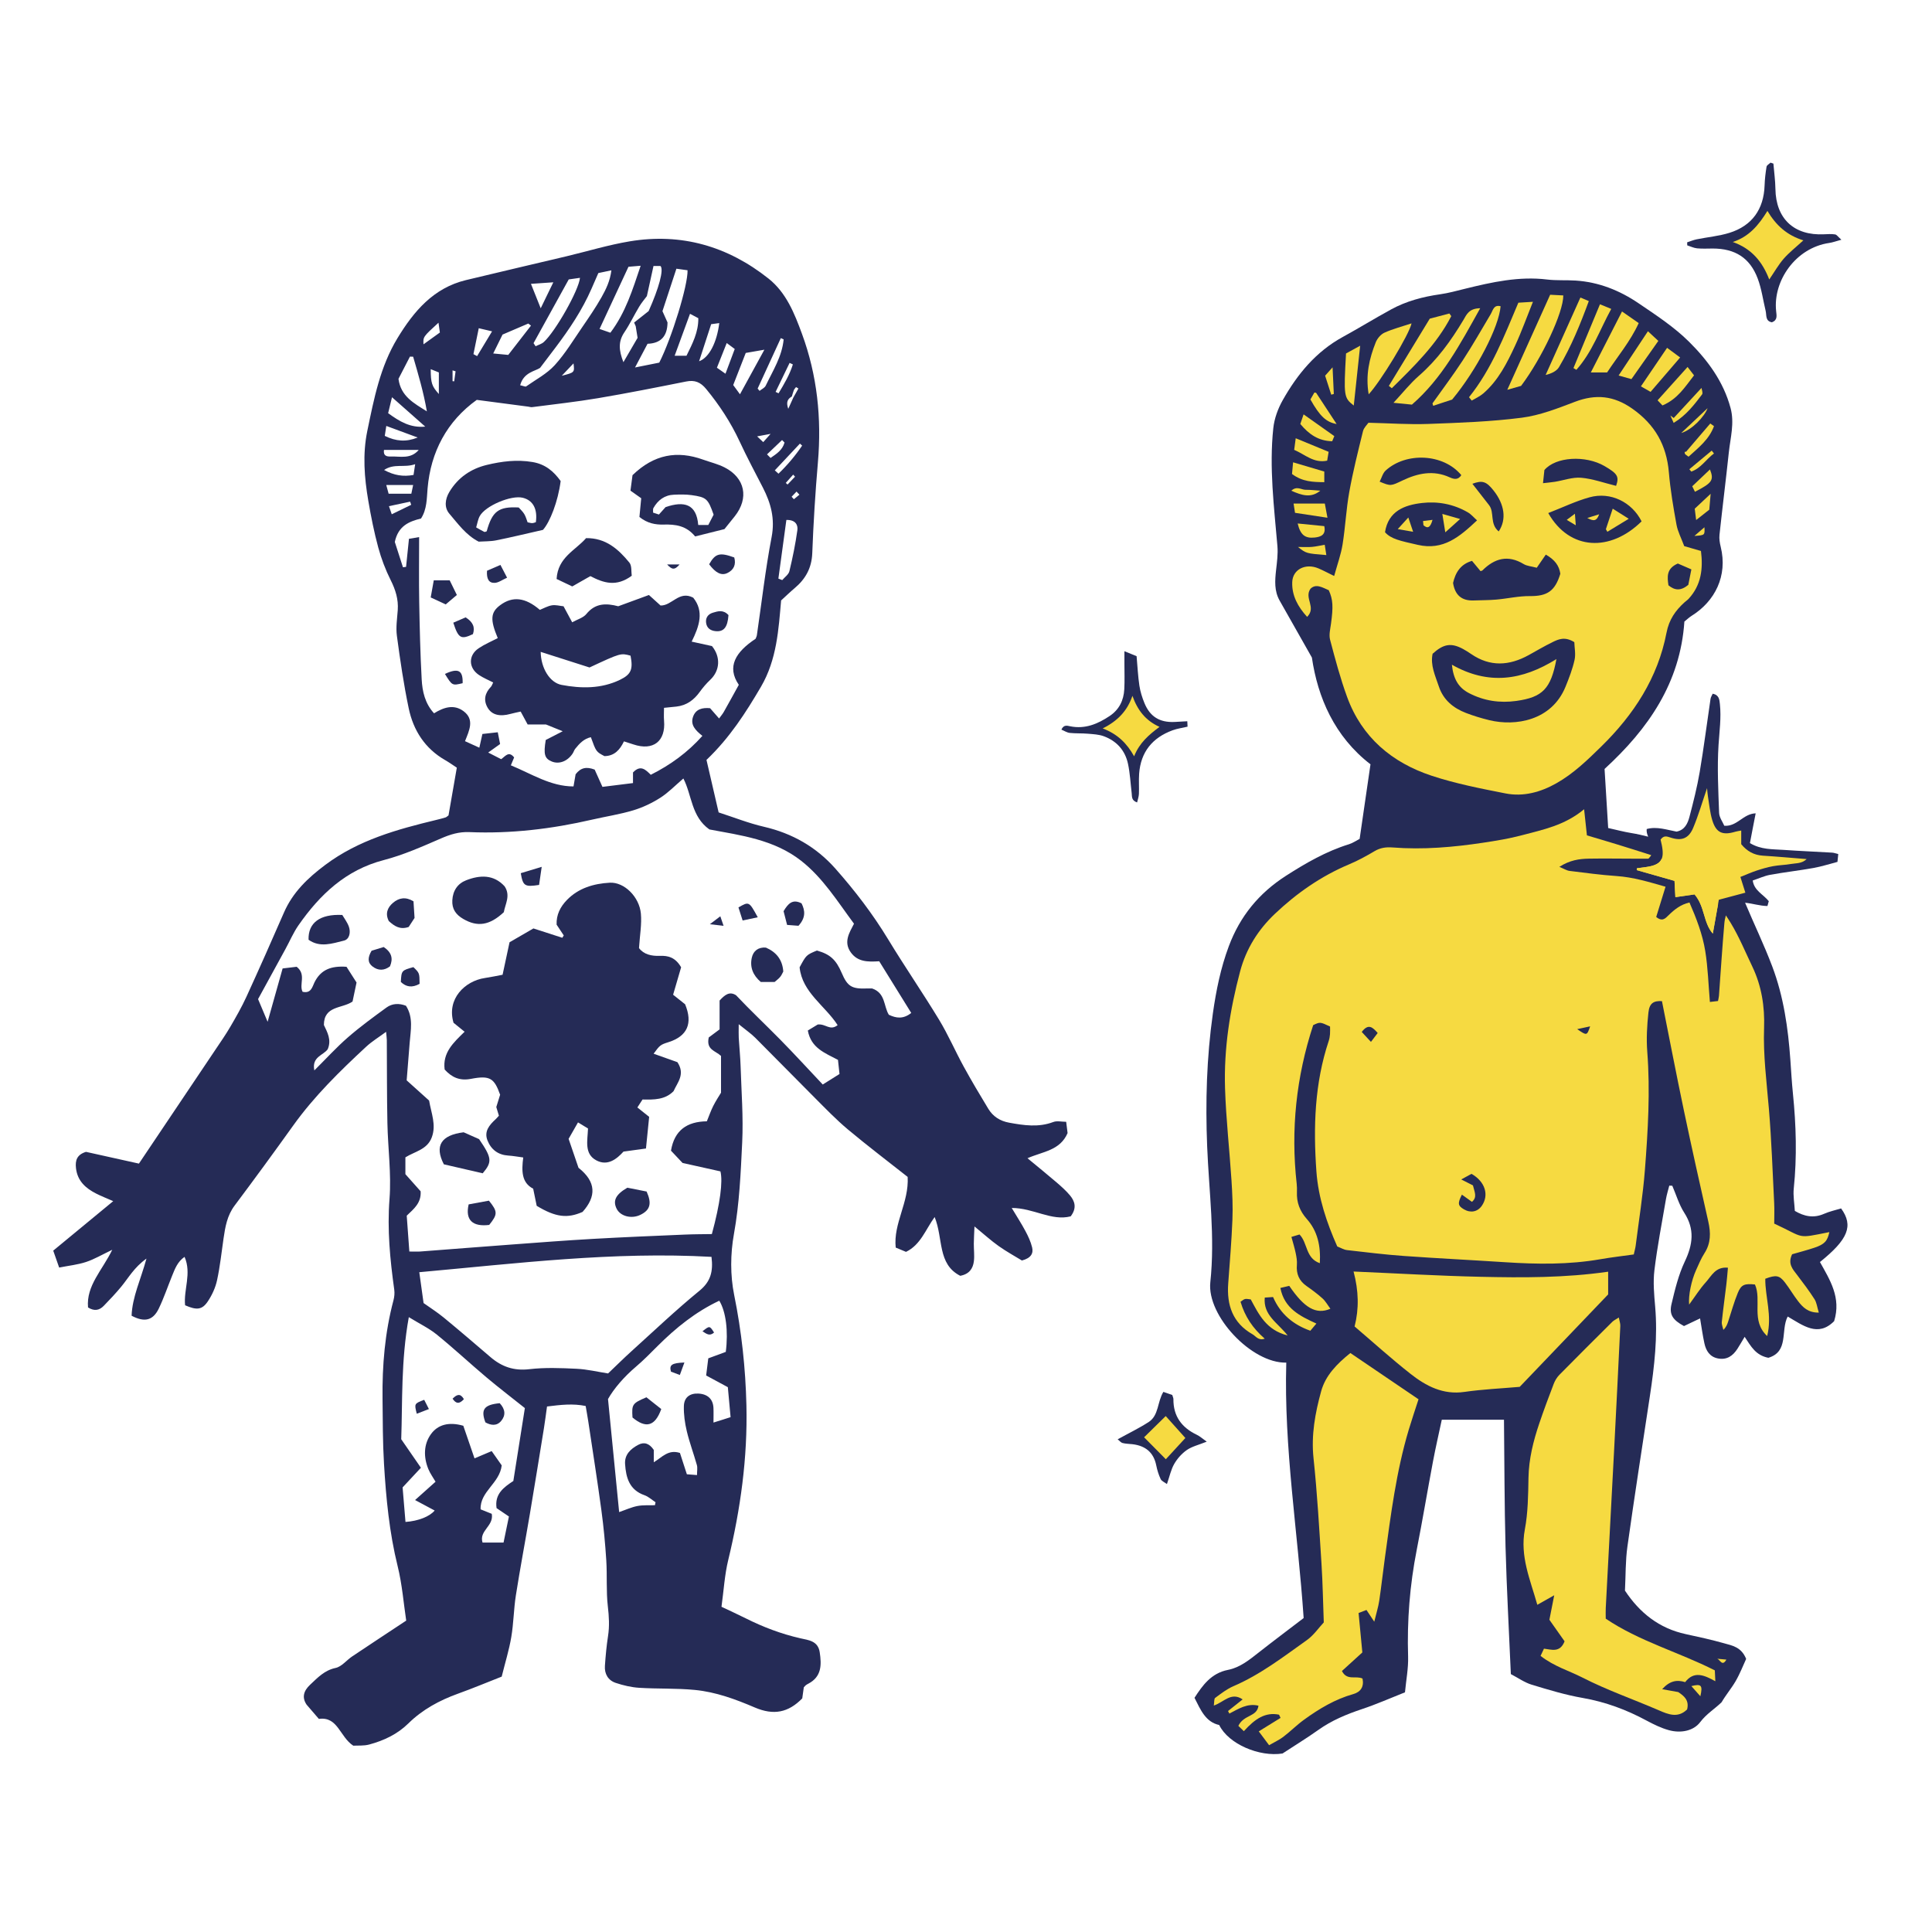 <svg version="1.1" id="svg" xmlns="http://www.w3.org/2000/svg" xmlns:xlink="http://www.w3.org/1999/xlink" x="0px" y="0px"
	 width="200px" height="200px" viewBox="0 0 200 200" enable-background="new 0 0 200 200" xml:space="preserve">
<path class="stroke" fill="#252b56"  fill-rule="evenodd" clip-rule="evenodd" d="M76.472,106.025c0,0.697-0.018,1.052,0.003,1.403
	c0.057,0.983,0.161,1.964,0.192,2.947c0.083,2.625,0.291,5.258,0.165,7.874c-0.153,3.173-0.286,6.346-0.857,9.506
	c-0.368,2.037-0.387,4.265,0.024,6.289c0.77,3.79,1.179,7.593,1.27,11.437c0.127,5.422-0.61,10.751-1.885,16.021
	c-0.372,1.533-0.461,3.134-0.696,4.831c0.917,0.436,1.717,0.799,2.501,1.192c1.81,0.909,3.687,1.62,5.669,2.072
	c0.833,0.19,1.819,0.259,1.998,1.438c0.199,1.316,0.206,2.541-1.19,3.266c-0.083,0.043-0.167,0.089-0.241,0.147
	c-0.07,0.056-0.127,0.129-0.216,0.224c-0.053,0.376-0.111,0.789-0.161,1.147c-1.446,1.472-2.954,1.778-4.92,0.937
	c-1.996-0.855-4.033-1.603-6.193-1.813c-1.908-0.186-3.84-0.101-5.757-0.221c-0.823-0.051-1.658-0.248-2.442-0.51
	c-0.788-0.264-1.175-0.931-1.116-1.77c0.072-1.029,0.165-2.061,0.323-3.079c0.16-1.032,0.101-2.026-0.02-3.066
	c-0.183-1.575-0.061-3.184-0.162-4.772c-0.11-1.731-0.274-3.462-0.506-5.181c-0.414-3.065-0.897-6.121-1.355-9.181
	c-0.077-0.508-0.171-1.014-0.272-1.613c-1.313-0.276-2.591-0.125-4.002,0.051c-0.111,0.783-0.201,1.515-0.319,2.245
	c-0.48,2.961-0.957,5.922-1.456,8.879c-0.474,2.81-1.007,5.61-1.449,8.424c-0.224,1.43-0.233,2.896-0.476,4.322
	c-0.225,1.332-0.63,2.632-0.992,4.093c-1.475,0.579-2.982,1.21-4.519,1.763c-1.924,0.693-3.68,1.644-5.148,3.086
	c-1.137,1.118-2.535,1.773-4.045,2.179c-0.569,0.153-1.194,0.093-1.653,0.121c-1.404-0.921-1.594-3.048-3.562-2.772
	c-0.481-0.56-0.875-1.018-1.271-1.477c-0.505-0.75-0.306-1.431,0.366-2.061c0.783-0.732,1.479-1.493,2.641-1.739
	c0.625-0.131,1.128-0.8,1.71-1.19c1.79-1.2,3.59-2.381,5.597-3.709c-0.269-1.77-0.417-3.742-0.886-5.634
	c-0.862-3.487-1.2-7.029-1.413-10.588c-0.135-2.244-0.127-4.495-0.152-6.745c-0.041-3.439,0.244-6.846,1.131-10.187
	c0.094-0.353,0.132-0.747,0.082-1.107c-0.434-3.115-0.737-6.209-0.491-9.386c0.202-2.6-0.166-5.241-0.218-7.864
	c-0.057-2.859-0.042-5.72-0.061-8.579c-0.003-0.224-0.038-0.448-0.074-0.86c-0.77,0.569-1.479,0.997-2.073,1.55
	c-2.719,2.523-5.367,5.112-7.541,8.147c-1.994,2.785-4.015,5.55-6.069,8.291c-0.774,1.033-0.971,2.21-1.147,3.419
	c-0.209,1.44-0.361,2.892-0.67,4.311c-0.164,0.759-0.512,1.52-0.943,2.169c-0.597,0.901-1.156,0.948-2.364,0.42
	c-0.17-1.62,0.694-3.296-0.056-5.011c-0.728,0.497-0.998,1.24-1.292,1.964c-0.458,1.129-0.849,2.29-1.376,3.385
	c-0.602,1.247-1.479,1.452-2.815,0.744c0.07-1.946,0.945-3.733,1.54-5.916c-1.291,0.921-1.864,2.007-2.625,2.924
	c-0.565,0.682-1.175,1.327-1.792,1.963c-0.429,0.441-0.939,0.605-1.633,0.172c-0.196-2.269,1.479-3.845,2.507-5.969
	c-1.056,0.503-1.85,0.978-2.707,1.261c-0.865,0.286-1.793,0.381-2.789,0.578c-0.227-0.649-0.389-1.111-0.613-1.751
	c2.047-1.688,4.061-3.35,6.21-5.124c-0.627-0.276-1.212-0.502-1.77-0.785c-1.091-0.554-1.936-1.308-2.085-2.631
	c-0.09-0.797,0.088-1.394,1.037-1.686c1.717,0.381,3.529,0.783,5.479,1.216c2.661-3.961,5.299-7.885,7.933-11.813
	c0.524-0.78,1.062-1.553,1.534-2.363c0.588-1.009,1.173-2.029,1.659-3.089c1.326-2.896,2.618-5.807,3.889-8.727
	c0.914-2.1,2.475-3.583,4.276-4.931c3.438-2.575,7.439-3.679,11.506-4.659c0.318-0.076,0.635-0.158,0.947-0.254
	c0.086-0.025,0.155-0.104,0.304-0.209c0.277-1.593,0.566-3.248,0.86-4.942c-0.421-0.275-0.799-0.548-1.203-0.779
	c-2.097-1.201-3.298-3.08-3.777-5.366c-0.52-2.478-0.886-4.991-1.223-7.501c-0.118-0.869,0.025-1.78,0.089-2.669
	c0.079-1.117-0.232-2.102-0.732-3.099c-0.54-1.078-0.976-2.229-1.291-3.392c-0.427-1.578-0.746-3.19-1.023-4.802
	c-0.415-2.411-0.608-4.831-0.103-7.267c0.687-3.312,1.326-6.635,3.117-9.583c1.694-2.788,3.724-5.199,7.085-6.013
	c3.462-0.837,6.934-1.639,10.398-2.463c2.188-0.521,4.353-1.183,6.566-1.552c5.346-0.89,10.149,0.507,14.369,3.859
	c1.835,1.458,2.684,3.608,3.459,5.718c1.58,4.292,2.042,8.741,1.649,13.301c-0.269,3.128-0.465,6.266-0.584,9.403
	c-0.06,1.544-0.701,2.681-1.835,3.631c-0.431,0.361-0.835,0.755-1.39,1.262c-0.263,2.975-0.437,6.121-2.084,8.933
	c-1.57,2.681-3.232,5.276-5.642,7.576c0.392,1.692,0.809,3.494,1.258,5.435c1.575,0.508,3.104,1.119,4.688,1.485
	c2.938,0.679,5.422,2.099,7.399,4.334c2.021,2.283,3.872,4.7,5.461,7.32c1.702,2.808,3.568,5.514,5.272,8.322
	c0.944,1.558,1.671,3.249,2.549,4.85c0.81,1.478,1.671,2.928,2.547,4.369c0.484,0.797,1.209,1.266,2.154,1.438
	c1.534,0.28,3.045,0.509,4.576-0.07c0.378-0.144,0.856-0.021,1.331-0.021c0.067,0.536,0.113,0.897,0.146,1.168
	c-0.779,1.812-2.544,1.899-4.151,2.603c1.061,0.878,2.029,1.659,2.973,2.47c0.498,0.427,0.997,0.865,1.416,1.365
	c0.515,0.613,0.744,1.312,0.084,2.181c-1.989,0.518-3.85-0.87-6.104-0.866c0.534,0.892,1.013,1.629,1.425,2.403
	c0.283,0.529,0.543,1.091,0.684,1.669c0.148,0.605-0.084,1.112-1.055,1.365c-0.687-0.422-1.58-0.91-2.405-1.494
	c-0.798-0.565-1.525-1.23-2.506-2.032c-0.028,0.727-0.063,1.251-0.068,1.777c-0.006,0.608,0.082,1.226,0.007,1.824
	c-0.091,0.739-0.457,1.332-1.413,1.509c-2.379-1.213-1.741-3.862-2.649-6.083c-0.951,1.313-1.443,2.868-2.963,3.605
	c-0.288-0.12-0.624-0.26-1.067-0.444c-0.264-2.498,1.388-4.671,1.237-7.315c-2.01-1.587-4.134-3.198-6.178-4.907
	c-1.221-1.021-2.331-2.178-3.459-3.307c-2.058-2.055-4.084-4.141-6.143-6.195C77.734,106.983,77.206,106.623,76.472,106.025z
	 M81.971,41.044c-0.386,0.233-0.637,0.518-0.371,1.278c0.243-0.538,0.379-0.843,0.517-1.15c0.179-0.316,0.355-0.635,0.535-0.953
	c-0.083-0.049-0.164-0.098-0.246-0.148c-0.077,0.106-0.178,0.203-0.227,0.32C82.094,40.602,82.039,40.826,81.971,41.044z
	 M42.025,104.115c0.785,1.221,0.485,2.539,0.384,3.835c-0.105,1.35-0.216,2.699-0.311,3.888c0.852,0.767,1.606,1.447,2.323,2.092
	c0.224,1.325,0.761,2.517,0.274,3.817c-0.476,1.265-1.753,1.45-2.729,2.062c0,0.646,0,1.25,0,1.741
	c0.599,0.674,1.122,1.262,1.578,1.773c0.076,1.207-0.691,1.808-1.44,2.523c0.088,1.204,0.179,2.443,0.271,3.712
	c0.502,0,0.824,0.021,1.143-0.003c3.133-0.236,6.265-0.487,9.398-0.718c2.807-0.208,5.614-0.427,8.425-0.586
	c3.177-0.182,6.359-0.31,9.54-0.446c0.954-0.042,1.911-0.039,2.81-0.054c0.866-3.181,1.148-5.44,0.888-6.489
	c-1.376-0.307-2.692-0.599-3.923-0.874c-0.467-0.495-0.847-0.899-1.196-1.27c0.35-2.12,1.665-3.014,3.711-3.04
	c0.235-0.571,0.415-1.098,0.663-1.59c0.266-0.528,0.597-1.023,0.805-1.371c0-1.409,0-2.666,0-3.808
	c-0.603-0.559-1.55-0.623-1.271-1.911c0.241-0.18,0.688-0.513,1.123-0.837c0-1.076,0-2.057,0-2.984
	c0.527-0.576,1.017-0.99,1.704-0.549c1.476,1.564,3.041,3.036,4.546,4.564c1.504,1.527,2.95,3.111,4.428,4.677
	c0.653-0.41,1.16-0.729,1.735-1.088c-0.056-0.515-0.11-1.011-0.158-1.462c-1.358-0.72-2.787-1.22-3.122-3.039
	c0.445-0.271,0.86-0.521,1.027-0.623c0.85-0.092,1.253,0.689,2.06,0.067c-1.292-2.012-3.677-3.391-3.937-5.987
	c0.688-1.275,0.688-1.275,1.783-1.736c1.357,0.37,1.987,0.938,2.576,2.32c0.594,1.391,1.036,1.664,2.584,1.607
	c0.233-0.009,0.468-0.002,0.561-0.002c1.401,0.475,1.18,1.821,1.732,2.722c0.756,0.356,1.478,0.478,2.321-0.187
	c-1.131-1.825-2.233-3.603-3.316-5.352c-1.202,0.08-2.234,0.065-2.94-0.916c-0.777-1.079-0.151-2.037,0.33-2.97
	c-1.729-2.333-3.219-4.75-5.472-6.516c-2.813-2.206-6.258-2.632-9.5-3.244c-1.881-1.333-1.797-3.541-2.691-5.274
	c-0.828,0.705-1.543,1.456-2.393,1.999c-0.861,0.549-1.821,1.004-2.798,1.298c-1.388,0.417-2.834,0.635-4.251,0.961
	c-4.182,0.965-8.416,1.474-12.707,1.293c-1.09-0.046-1.987,0.24-2.955,0.66c-1.932,0.838-3.883,1.707-5.911,2.235
	c-3.935,1.024-6.612,3.57-8.831,6.751c-0.532,0.765-0.901,1.643-1.351,2.465c-0.962,1.764-1.928,3.524-2.832,5.176
	c0.361,0.86,0.655,1.554,0.989,2.348c0.545-1.939,1.042-3.702,1.553-5.521c0.649-0.077,1.129-0.135,1.455-0.173
	c1.021,0.803,0.225,1.829,0.611,2.588c0.889,0.209,1.012-0.527,1.223-0.957c0.657-1.339,1.732-1.742,3.325-1.63
	c0.333,0.521,0.72,1.127,1.039,1.628c-0.165,0.788-0.29,1.379-0.415,1.97c-1.068,0.745-2.959,0.404-2.966,2.426
	c0.348,0.742,0.814,1.538,0.397,2.508c-0.445,0.641-1.677,0.771-1.385,2.194c1.228-1.219,2.293-2.393,3.481-3.425
	c1.267-1.102,2.63-2.096,3.989-3.086C40.605,103.865,41.318,103.841,42.025,104.115z M41.714,58.723
	c0.107-0.014,0.214-0.027,0.322-0.041c0.098-0.948,0.195-1.896,0.3-2.905c0.345-0.058,0.631-0.106,1.052-0.177
	c0,2.323-0.031,4.518,0.009,6.711c0.047,2.67,0.11,5.342,0.255,8.008c0.068,1.25,0.337,2.494,1.28,3.522
	c1.006-0.626,2.053-0.961,3.046-0.226c1.174,0.867,0.601,1.996,0.16,3.111c0.523,0.239,0.977,0.446,1.483,0.675
	c0.11-0.492,0.198-0.886,0.317-1.42c0.523-0.059,1.039-0.116,1.591-0.178c0.102,0.515,0.172,0.87,0.241,1.218
	c-0.419,0.3-0.773,0.553-1.231,0.881c0.544,0.279,0.953,0.489,1.34,0.687c0.44-0.3,0.782-0.887,1.344-0.18
	c-0.103,0.246-0.21,0.504-0.339,0.816c2.172,0.896,4.111,2.183,6.486,2.186c0.092-0.531,0.162-0.939,0.217-1.258
	c0.53-0.688,1.119-0.811,1.974-0.483c0.215,0.479,0.477,1.059,0.804,1.787c0.998-0.124,2.048-0.254,3.163-0.393
	c0-0.473,0-0.825,0-1.099c0.792-0.833,1.309-0.278,1.841,0.241c2.034-1.021,3.814-2.313,5.343-4.028
	c-0.725-0.575-1.266-1.137-0.966-1.983c0.278-0.784,0.949-0.96,1.763-0.881c0.267,0.303,0.536,0.612,0.931,1.064
	c0.169-0.236,0.356-0.449,0.492-0.69c0.531-0.938,1.046-1.883,1.549-2.795c-1.281-1.874-0.319-3.406,1.736-4.765
	c0.042-0.113,0.115-0.24,0.135-0.375c0.498-3.386,0.88-6.795,1.525-10.153c0.365-1.897-0.071-3.501-0.901-5.116
	c-0.816-1.585-1.657-3.159-2.407-4.776c-0.917-1.974-2.089-3.764-3.469-5.441c-0.583-0.708-1.181-0.952-2.074-0.772
	c-3.03,0.606-6.061,1.209-9.108,1.723c-2.261,0.383-4.545,0.629-6.821,0.928c-0.135,0.019-0.278-0.032-0.417-0.051
	c-1.706-0.225-3.412-0.449-5.325-0.7c-3.092,2.215-4.769,5.398-5.091,9.16c-0.091,1.062-0.058,2.154-0.68,3.122
	c-1.249,0.306-2.363,0.768-2.713,2.426C41.106,56.842,41.41,57.782,41.714,58.723z M43.848,134.892
	c0.666,0.475,1.418,0.951,2.1,1.512c1.628,1.34,3.229,2.714,4.831,4.086c1.16,0.994,2.417,1.434,4.007,1.249
	c1.614-0.188,3.27-0.123,4.901-0.044c1.109,0.053,2.208,0.321,3.261,0.484c0.862-0.82,1.625-1.58,2.423-2.301
	c2.33-2.106,4.61-4.275,7.038-6.261c1.154-0.944,1.434-1.977,1.245-3.507c-10.139-0.571-20.148,0.676-30.249,1.588
	C43.564,132.854,43.699,133.819,43.848,134.892z M47.962,147.594c0.361,1.051,0.746,2.17,1.16,3.376
	c0.562-0.239,1.107-0.47,1.777-0.753c0.376,0.535,0.741,1.054,1.038,1.478c-0.212,1.867-2.261,2.699-2.184,4.552
	c0.466,0.188,0.87,0.351,1.154,0.464c0.236,1.271-1.338,1.731-0.955,2.973c0.726,0,1.405,0,2.175,0
	c0.198-0.963,0.383-1.86,0.557-2.697c-0.512-0.347-0.892-0.604-1.279-0.867c-0.219-1.45,0.729-2.149,1.736-2.809
	c0.407-2.571,0.809-5.109,1.193-7.546c-1.375-1.097-2.711-2.116-3.996-3.198c-1.72-1.45-3.368-2.989-5.114-4.406
	c-0.817-0.663-1.794-1.129-2.904-1.811c-0.821,4.531-0.647,8.828-0.785,12.639c0.824,1.192,1.39,2.012,2.038,2.952
	c-0.665,0.713-1.22,1.31-1.896,2.035c0.09,1.079,0.194,2.328,0.299,3.574c1.312-0.088,2.512-0.56,3.019-1.182
	c-0.601-0.321-1.194-0.638-2.027-1.084c0.808-0.724,1.441-1.289,2.12-1.897c-0.244-0.422-0.555-0.844-0.747-1.312
	c-0.509-1.247-0.494-2.567,0.28-3.628C45.308,147.507,46.426,147.15,47.962,147.594z M73.321,140.615
	c0.829-0.306,1.346-0.497,1.812-0.668c0.274-2.133,0.015-4.182-0.673-5.298c-2.44,1.146-4.502,2.811-6.399,4.705
	c-0.725,0.724-1.443,1.461-2.224,2.123c-1.265,1.073-2.308,2.304-2.896,3.354c0.411,4.168,0.781,7.921,1.153,11.7
	c0.671-0.23,1.267-0.508,1.892-0.629c0.588-0.113,1.208-0.062,1.814-0.083c0.021-0.104,0.04-0.207,0.06-0.31
	c-0.38-0.247-0.729-0.58-1.144-0.725c-1.56-0.545-1.917-1.813-2.008-3.232c-0.062-0.978,0.572-1.557,1.345-1.976
	c0.631-0.343,1.171-0.157,1.627,0.521c0,0.339,0,0.75,0,1.275c0.86-0.515,1.5-1.359,2.708-0.963
	c0.218,0.671,0.457,1.409,0.717,2.208c0.326,0.026,0.625,0.048,1.049,0.082c0-0.415,0.069-0.746-0.012-1.035
	c-0.328-1.171-0.761-2.317-1.043-3.499c-0.203-0.849-0.329-1.744-0.304-2.612c0.026-0.909,0.629-1.333,1.499-1.291
	c0.95,0.047,1.516,0.564,1.562,1.463c0.023,0.448,0.004,0.898,0.004,1.538c0.684-0.216,1.187-0.374,1.771-0.559
	c-0.105-1.15-0.198-2.165-0.285-3.104c-0.769-0.416-1.422-0.767-2.245-1.211C73.178,141.771,73.252,141.169,73.321,140.615z
	 M53.847,39.882c0.362,0.076,0.542,0.174,0.617,0.121c1.007-0.709,2.147-1.306,2.96-2.198c1.091-1.199,1.944-2.62,2.869-3.966
	c0.688-1.003,1.378-2.011,1.975-3.067c0.463-0.822,0.888-1.691,1.023-2.788c-0.57,0.12-0.968,0.204-1.351,0.284
	c-0.254,0.58-0.478,1.093-0.7,1.604c-0.958,2.203-2.284,4.182-3.723,6.091c-0.458,0.607-0.919,1.212-1.608,2.12
	C55.417,38.424,54.207,38.532,53.847,39.882z M65.738,38.041c1.012-0.202,1.814-0.362,2.508-0.501
	c1.294-2.542,2.979-8.023,2.928-9.563c-0.363-0.051-0.746-0.103-1.153-0.16c-0.503,1.531-0.968,2.947-1.444,4.394
	c0.179,0.398,0.368,0.818,0.524,1.167c-0.015,1.438-0.704,2.167-2.068,2.21C66.614,36.379,66.229,37.11,65.738,38.041z
	 M63.187,34.443c1.587-2.107,2.293-4.446,3.134-6.932c-0.638,0.053-1.039,0.086-1.261,0.104c-1.022,2.197-1.976,4.249-2.994,6.437
	C62.479,34.197,62.839,34.321,63.187,34.443z M65.809,33.771c-0.055-0.126-0.11-0.252-0.165-0.379
	c0.471-0.372,0.941-0.744,1.504-1.19c1.06-2.37,1.593-4.298,1.223-4.667c-0.173,0-0.387,0-0.722,0
	c-0.226,1.022-0.442,2.012-0.685,3.118c-0.21,0.285-0.541,0.668-0.797,1.095c-0.529,0.878-0.967,1.814-1.539,2.662
	c-0.631,0.937-0.581,1.837-0.093,3.084c0.582-1,1.04-1.79,1.467-2.521C65.925,34.5,65.868,34.136,65.809,33.771z M55.233,35.523
	c0.071,0.106,0.142,0.214,0.212,0.32c0.287-0.143,0.623-0.231,0.851-0.438c1.218-1.11,3.624-5.37,3.743-6.644
	c-0.462,0.065-0.904,0.128-1.164,0.165C57.602,31.232,56.417,33.378,55.233,35.523z M44.189,42.584
	c-0.332-1.947-0.88-3.802-1.421-5.658c-0.111-0.003-0.22-0.006-0.331-0.009c-0.399,0.775-0.799,1.549-1.187,2.3
	C41.482,41.03,42.868,41.752,44.189,42.584z M80.578,59.897c0.134,0.053,0.267,0.104,0.399,0.155
	c0.256-0.306,0.658-0.576,0.742-0.923c0.337-1.402,0.627-2.82,0.825-4.248c0.079-0.574-0.232-1.083-1.139-1.056
	C81.127,55.863,80.854,57.881,80.578,59.897z M76.602,40.815c0.868-1.584,1.612-2.943,2.527-4.614
	c-0.898,0.156-1.42,0.247-1.93,0.336c-0.456,1.168-0.876,2.243-1.297,3.322C76.095,40.122,76.252,40.338,76.602,40.815z
	 M71.43,32.484c-0.536,1.461-1.04,2.837-1.591,4.342c0.511,0,0.854,0,1.227,0c0.621-1.261,1.243-2.449,1.223-3.887
	C72.018,32.795,71.784,32.671,71.43,32.484z M54.967,33.708c-0.093-0.072-0.186-0.144-0.279-0.215
	c-0.849,0.363-1.697,0.726-2.665,1.142c-0.276,0.558-0.591,1.198-0.965,1.956c0.607,0.059,1.01,0.098,1.556,0.149
	C53.392,35.738,54.18,34.723,54.967,33.708z M44.021,44.163c-1.083-0.957-2.167-1.915-3.441-3.042
	c-0.173,0.712-0.286,1.177-0.4,1.65C41.361,43.631,42.484,44.313,44.021,44.163z M78.431,40.224c0.066,0.08,0.132,0.16,0.198,0.24
	c0.217-0.176,0.526-0.309,0.636-0.537c0.742-1.552,1.695-3.034,1.858-4.795c-0.098-0.044-0.195-0.087-0.293-0.13
	C80.03,36.741,79.23,38.483,78.431,40.224z M74.459,33.447c-0.315,0.042-0.604,0.081-0.84,0.113
	c-0.426,1.307-0.819,2.516-1.249,3.838C73.422,37.017,74.21,35.442,74.459,33.447z M42.768,50.21c-0.95,0-1.812,0-2.782,0
	c0.099,0.362,0.175,0.646,0.245,0.902c0.828,0,1.558,0,2.349,0C42.645,50.8,42.697,50.547,42.768,50.21z M54.964,29.384
	c0.375,0.941,0.642,1.607,1.01,2.529c0.479-0.987,0.836-1.724,1.306-2.689C56.394,29.286,55.773,29.328,54.964,29.384z M75.23,35.51
	c-0.385,0.968-0.688,1.733-1.015,2.556c0.273,0.191,0.512,0.36,0.886,0.622c0.352-0.938,0.652-1.74,0.959-2.56
	C75.766,35.91,75.558,35.755,75.23,35.51z M42.978,48.052c-1.138,0.399-2.166-0.107-3.218,0.601c1.051,0.57,1.993,0.708,3.049,0.513
	C42.853,48.879,42.892,48.616,42.978,48.052z M43.24,45.292c-1.17-0.432-2.145-0.791-3.25-1.198
	c-0.062,0.407-0.112,0.728-0.158,1.029C40.988,45.689,42.037,45.773,43.24,45.292z M39.75,46.575
	c-0.097,0.616,0.293,0.695,0.677,0.682c0.997-0.035,2.075,0.309,2.92-0.682C42.18,46.575,41.013,46.575,39.75,46.575z
	 M49.011,36.661c0.126,0.068,0.253,0.137,0.379,0.205c0.479-0.792,0.957-1.585,1.548-2.565c-0.563-0.133-0.921-0.217-1.377-0.324
	C49.357,34.972,49.184,35.817,49.011,36.661z M80.207,48.692c0.127,0.115,0.255,0.23,0.382,0.345
	c0.916-0.884,1.735-1.85,2.449-2.908c-0.077-0.069-0.154-0.138-0.23-0.207C81.941,46.845,81.074,47.769,80.207,48.692z
	 M44.587,38.215c0.012,1.459,0.11,1.753,0.843,2.575c0-0.786,0-1.475,0-2.235C45.207,38.465,44.961,38.366,44.587,38.215z
	 M45.393,33.407c-1.596,1.458-1.596,1.458-1.553,2.237c0.564-0.406,1.12-0.806,1.695-1.22
	C45.493,34.129,45.457,33.869,45.393,33.407z M80.29,40.568c0.102,0.049,0.204,0.098,0.306,0.146
	c0.576-0.958,1.148-1.919,1.482-2.989c-0.113-0.053-0.226-0.106-0.338-0.159C81.256,38.567,80.772,39.567,80.29,40.568z
	 M42.568,52.257c-0.038-0.109-0.076-0.216-0.113-0.325c-0.706,0.149-1.41,0.3-2.191,0.467c0.116,0.337,0.187,0.538,0.29,0.838
	C41.281,52.883,41.925,52.57,42.568,52.257z M79.402,47.035c0.123,0.124,0.245,0.248,0.367,0.371
	c0.605-0.414,1.23-0.811,1.446-1.594c-0.085-0.086-0.17-0.173-0.255-0.26C80.44,46.046,79.921,46.541,79.402,47.035z M58.154,38.899
	c1.333-0.341,1.333-0.341,1.215-1.281C58.903,38.109,58.529,38.505,58.154,38.899z M82.302,49.345
	c-0.064-0.071-0.129-0.142-0.193-0.212c-0.255,0.286-0.51,0.571-0.766,0.857c0.062,0.057,0.124,0.113,0.186,0.169
	C81.786,49.889,82.044,49.617,82.302,49.345z M47.16,38.438c-0.105-0.033-0.208-0.065-0.312-0.098c0,0.373,0,0.747,0,1.12
	c0.057,0.005,0.114,0.01,0.171,0.015C47.065,39.129,47.113,38.784,47.16,38.438z M79.772,44.914
	c-0.584,0.108-0.829,0.154-1.395,0.259c0.339,0.319,0.464,0.437,0.634,0.596C79.259,45.49,79.399,45.333,79.772,44.914z
	 M82.755,51.209c-0.099-0.106-0.198-0.213-0.298-0.321c-0.17,0.179-0.34,0.357-0.51,0.536c0.078,0.084,0.157,0.17,0.236,0.255
	C82.374,51.523,82.564,51.366,82.755,51.209z"/>
<path class="stroke" fill="#252b56"  fill-rule="evenodd" clip-rule="evenodd" d="M66.15,98.146c0.49,0.654,1.28,0.838,2.168,0.804
	c0.838-0.033,1.589,0.145,2.192,1.182c-0.23,0.787-0.513,1.753-0.83,2.842c0.389,0.31,0.818,0.652,1.244,0.99
	c0.814,1.979,0.231,3.301-1.719,3.919c-0.833,0.263-0.898,0.312-1.544,1.197c0.887,0.316,1.749,0.623,2.464,0.876
	c0.835,1.26,0.005,2.094-0.399,3.003c-0.879,0.894-2.02,0.888-3.212,0.861c-0.171,0.263-0.334,0.516-0.533,0.824
	c0.387,0.308,0.708,0.563,1.22,0.972c-0.097,0.961-0.207,2.053-0.33,3.277c-0.829,0.114-1.504,0.207-2.327,0.32
	c-0.685,0.754-1.639,1.541-2.824,0.902c-1.257-0.679-0.897-2.025-0.849-3.293c-0.265-0.161-0.559-0.339-1.036-0.631
	c-0.367,0.642-0.674,1.178-0.973,1.702c0.366,1.07,0.698,2.044,1.024,2.996c1.849,1.458,1.851,2.973,0.42,4.57
	c-1.579,0.696-2.788,0.552-4.747-0.631c-0.099-0.481-0.219-1.064-0.364-1.773c-1.211-0.625-1.209-1.842-1.029-3.233
	c-0.558-0.073-1.051-0.166-1.549-0.197c-1.055-0.068-1.774-0.617-2.15-1.56c-0.379-0.949,0.195-1.604,0.84-2.2
	c0.102-0.094,0.19-0.203,0.34-0.367c-0.083-0.274-0.174-0.578-0.271-0.896c0.134-0.433,0.272-0.876,0.397-1.276
	c-0.611-1.714-1.053-2.019-3.017-1.643c-1.182,0.228-1.991-0.161-2.726-0.965c-0.229-1.748,0.91-2.789,2.065-3.912
	c-0.448-0.362-0.796-0.645-1.145-0.928c-0.736-2.467,1.172-4.331,3.25-4.635c0.633-0.094,1.259-0.23,1.827-0.336
	c0.258-1.208,0.483-2.252,0.721-3.363c0.863-0.501,1.7-0.986,2.472-1.432c1.108,0.358,2.049,0.663,2.99,0.967
	c0.049-0.081,0.1-0.162,0.15-0.242c-0.245-0.37-0.49-0.739-0.74-1.117c-0.039-1.016,0.378-1.837,1.049-2.535
	c1.211-1.259,2.803-1.715,4.455-1.807c1.504-0.083,3.065,1.475,3.22,3.199C66.445,95.676,66.236,96.8,66.15,98.146z"/>
<path class="stroke" fill="#252b56"  fill-rule="evenodd" clip-rule="evenodd" d="M52.155,94.429c-1.476,1.378-2.729,1.557-4.204,0.697
	c-0.761-0.444-1.176-1.023-1.127-1.93c0.054-0.998,0.554-1.731,1.435-2.071c1.426-0.553,2.844-0.615,3.98,0.628
	C52.877,92.715,52.301,93.58,52.155,94.429z"/>
<path class="stroke" fill="#252b56"  fill-rule="evenodd" clip-rule="evenodd" d="M49.969,121.459c-1.309-0.303-2.687-0.621-4.022-0.929
	c-0.985-1.909-0.291-3.025,2.049-3.316c0.501,0.222,1.055,0.467,1.598,0.708C50.919,119.86,50.976,120.271,49.969,121.459z"/>
<path class="stroke" fill="#252b56"  fill-rule="evenodd" clip-rule="evenodd" d="M31.942,97.282c-0.053-1.759,1.184-2.677,3.492-2.565
	c0.205,0.354,0.523,0.759,0.684,1.218c0.199,0.57,0.068,1.292-0.507,1.436C34.4,97.672,33.113,98.124,31.942,97.282z"/>
<path class="stroke" fill="#252b56"  fill-rule="evenodd" clip-rule="evenodd" d="M81.086,100.572c-0.094,0.168-0.178,0.391-0.326,0.562
	c-0.178,0.209-0.407,0.373-0.574,0.52c-0.532,0-0.991,0-1.43,0c-0.816-0.695-1.145-1.54-0.929-2.516
	c0.156-0.702,0.667-1.101,1.455-1.044C80.342,98.553,80.996,99.32,81.086,100.572z"/>
<path class="stroke" fill="#252b56"  fill-rule="evenodd" clip-rule="evenodd" d="M64.941,122.952c0.659,0.129,1.333,0.263,1.996,0.394
	c0.56,1.24,0.374,1.922-0.65,2.417c-0.917,0.443-2.061,0.148-2.451-0.631C63.417,124.294,63.74,123.65,64.941,122.952z"/>
<path class="stroke" fill="#252b56"  fill-rule="evenodd" clip-rule="evenodd" d="M42.805,93.303c0.04,0.622,0.071,1.127,0.109,1.723
	c-0.192,0.294-0.415,0.636-0.607,0.932c-0.915,0.322-1.504-0.109-2.058-0.609c-0.392-0.771-0.141-1.399,0.434-1.889
	C41.296,92.937,41.997,92.812,42.805,93.303z"/>
<path class="stroke" fill="#252b56"  fill-rule="evenodd" clip-rule="evenodd" d="M50.643,126.803c-1.716,0.21-2.503-0.5-2.128-2.126
	c0.683-0.125,1.434-0.263,2.098-0.385C51.536,125.434,51.526,125.699,50.643,126.803z"/>
<path class="stroke" fill="#252b56"  fill-rule="evenodd" clip-rule="evenodd" d="M38.466,98.42c0.364-0.112,0.835-0.256,1.255-0.385
	c0.828,0.556,0.992,1.193,0.648,2.002c-0.606,0.46-1.225,0.456-1.801,0.017C38.031,99.645,38.065,99.103,38.466,98.42z"/>
<path class="stroke" fill="#252b56"  fill-rule="evenodd" clip-rule="evenodd" d="M82.658,95.837c-0.352-0.027-0.708-0.055-1.178-0.09
	c-0.131-0.512-0.252-0.984-0.365-1.423c0.462-0.767,0.917-1.297,1.861-0.81C83.352,94.271,83.421,94.996,82.658,95.837z"/>
<path class="stroke" fill="#252b56"  fill-rule="evenodd" clip-rule="evenodd" d="M43.436,101.846c-0.762,0.424-1.384,0.339-1.941-0.195
	c0.061-1.177,0.078-1.197,1.3-1.534C43.425,100.728,43.425,100.728,43.436,101.846z"/>
<path class="stroke" fill="#252b56"  fill-rule="evenodd" clip-rule="evenodd" d="M55.806,91.607c-1.488,0.229-1.669,0.114-1.896-1.216
	c0.603-0.183,1.231-0.373,2.167-0.656C55.955,90.582,55.876,91.122,55.806,91.607z"/>
<path class="stroke" fill="#252b56"  fill-rule="evenodd" clip-rule="evenodd" d="M78.443,94.956c-0.574,0.121-1.016,0.215-1.567,0.332
	c-0.177-0.554-0.309-0.966-0.432-1.351C77.539,93.305,77.542,93.307,78.443,94.956z"/>
<path class="stroke" fill="#252b56"  fill-rule="evenodd" clip-rule="evenodd" d="M74.904,95.84c-0.549-0.063-0.841-0.098-1.419-0.165
	c0.461-0.351,0.712-0.542,1.082-0.822C74.688,95.206,74.754,95.399,74.904,95.84z"/>
<path class="stroke" fill="#252b56"  fill-rule="evenodd" clip-rule="evenodd" d="M56.496,76.602c0.531-0.273,1.054-0.543,1.755-0.903
	c-0.72-0.292-1.26-0.51-1.738-0.703c-0.671,0-1.271,0-1.892,0c-0.25-0.462-0.467-0.863-0.722-1.335
	c-0.349,0.08-0.706,0.146-1.055,0.243c-1.102,0.304-1.927,0.11-2.365-0.643c-0.461-0.795-0.274-1.526,0.348-2.173
	c0.088-0.094,0.125-0.238,0.227-0.438c-0.502-0.259-1.011-0.469-1.461-0.767c-1.108-0.733-1.132-2.049-0.032-2.782
	c0.616-0.411,1.312-0.703,1.967-1.045c-0.806-1.919-0.747-2.668,0.253-3.411c1.278-0.95,2.595-0.809,4.105,0.489
	c0.39-0.155,0.803-0.398,1.245-0.471c0.39-0.065,0.811,0.059,1.207,0.099c0.303,0.562,0.561,1.041,0.894,1.659
	c0.55-0.31,1.15-0.468,1.467-0.858c0.929-1.145,2.059-1.129,3.301-0.803c1.079-0.396,2.158-0.792,3.177-1.166
	c0.505,0.457,0.846,0.765,1.204,1.089c1.188,0.025,1.917-1.58,3.379-0.813c1.144,1.41,0.642,2.94-0.16,4.551
	c0.763,0.167,1.441,0.315,2.102,0.461c0.924,1.128,0.829,2.543-0.181,3.496c-0.397,0.376-0.76,0.8-1.08,1.244
	c-0.606,0.845-1.368,1.405-2.419,1.523c-0.369,0.041-0.738,0.075-1.284,0.13c0,0.463-0.032,0.897,0.005,1.327
	c0.184,2.13-1.12,3.15-3.168,2.462c-0.304-0.102-0.61-0.197-0.984-0.317c-0.42,0.891-1.006,1.517-2.02,1.526
	c-0.859-0.452-0.859-0.452-1.404-1.958c-0.721,0.159-1.19,0.661-1.622,1.204c-0.115,0.144-0.164,0.338-0.268,0.493
	c-0.542,0.811-1.415,1.133-2.173,0.812C56.382,78.517,56.248,78.09,56.496,76.602z M55.971,67.482
	c0.031,1.699,0.947,3.189,2.166,3.419c2.035,0.386,4.104,0.407,6.038-0.525c1.179-0.568,1.369-1.106,1.098-2.501
	c-1.02-0.28-1.02-0.28-4.246,1.222C59.517,68.615,57.824,68.074,55.971,67.482z"/>
<path class="stroke" fill="#252b56"  fill-rule="evenodd" clip-rule="evenodd" d="M58.039,49.798c-0.269,2.115-1.109,4.246-1.831,5.054
	c-1.772,0.402-3.3,0.774-4.84,1.083c-0.59,0.119-1.209,0.094-1.818,0.135c-1.317-0.678-2.139-1.852-3.038-2.899
	c-0.534-0.622-0.448-1.491,0.005-2.246c0.895-1.491,2.228-2.401,3.883-2.799c1.547-0.371,3.108-0.57,4.725-0.297
	C56.449,48.053,57.312,48.786,58.039,49.798z M55.471,54.058c0.193-1.373-0.297-2.27-1.357-2.531
	c-1.191-0.292-3.867,0.827-4.453,1.903c-0.188,0.347-0.246,0.764-0.369,1.165c0.361,0.202,0.595,0.349,0.843,0.466
	c0.06,0.028,0.164-0.039,0.248-0.061c0.574-2.077,1.229-2.58,3.313-2.466c0.167,0.191,0.413,0.411,0.576,0.68
	c0.162,0.268,0.24,0.585,0.344,0.855c0.21,0.04,0.347,0.088,0.482,0.083C55.229,54.149,55.356,54.09,55.471,54.058z"/>
<path class="stroke" fill="#252b56"  fill-rule="evenodd" clip-rule="evenodd" d="M65.478,49.188c2.23-2.16,4.624-2.57,7.298-1.61
	c0.75,0.269,1.541,0.454,2.242,0.813c2.119,1.09,2.529,3.174,1.048,5.048c-0.315,0.398-0.637,0.792-1.071,1.333
	c-0.899,0.224-1.96,0.49-3.034,0.759c-0.921-1.125-2.049-1.262-3.271-1.229c-0.842,0.023-1.682-0.126-2.497-0.787
	c0.051-0.54,0.107-1.132,0.185-1.937c-0.284-0.201-0.704-0.497-1.113-0.787C65.352,50.139,65.418,49.637,65.478,49.188z
	 M73.874,53.28c-0.583-1.651-0.736-1.808-2.284-2.025c-0.598-0.084-1.214-0.067-1.819-0.044c-0.976,0.038-1.665,0.56-2.133,1.388
	c-0.06,0.104-0.02,0.266-0.029,0.469c0.212,0.069,0.417,0.135,0.602,0.196c0.29-0.323,0.531-0.592,0.691-0.769
	c1.932-0.662,3.201-0.32,3.379,1.851c0.396,0,0.708,0,1.042,0C73.515,53.975,73.685,53.646,73.874,53.28z"/>
<path class="stroke" fill="#252b56"  fill-rule="evenodd" clip-rule="evenodd" d="M65.398,59.601c-1.597,1.183-2.913,0.752-4.283,0.039
	c-0.555,0.315-1.114,0.633-1.877,1.067c-0.481-0.229-1.073-0.512-1.62-0.771c0.134-2.254,1.947-2.953,3.053-4.228
	c2.033-0.031,3.347,1.144,4.484,2.535C65.421,58.567,65.333,59.18,65.398,59.601z"/>
<path class="stroke" fill="#252b56"  fill-rule="evenodd" clip-rule="evenodd" d="M44.904,60.077c0.7,0,1.11,0,1.648,0c0.232,0.477,0.463,0.948,0.742,1.515
	c-0.425,0.359-0.761,0.642-1.156,0.977c-0.508-0.236-0.957-0.444-1.552-0.722C44.695,61.243,44.794,60.692,44.904,60.077z"/>
<path class="stroke" fill="#252b56"  fill-rule="evenodd" clip-rule="evenodd" d="M73.411,58.414c0.641-1.133,1.093-1.25,2.598-0.707
	c0.204,0.726-0.039,1.288-0.716,1.615C74.687,59.617,74.079,59.311,73.411,58.414z"/>
<path class="stroke" fill="#252b56"  fill-rule="evenodd" clip-rule="evenodd" d="M75.412,63.674c-0.09,1.276-0.49,1.755-1.356,1.661
	c-0.518-0.056-0.881-0.32-0.959-0.846c-0.076-0.53,0.192-0.907,0.692-1.061C74.318,63.268,74.873,63.089,75.412,63.674z"/>
<path class="stroke" fill="#252b56"  fill-rule="evenodd" clip-rule="evenodd" d="M46.924,64.461c0.488-0.21,0.914-0.394,1.278-0.551
	c0.773,0.489,0.989,1.03,0.755,1.736C47.721,66.227,47.458,66.101,46.924,64.461z"/>
<path class="stroke" fill="#252b56"  fill-rule="evenodd" clip-rule="evenodd" d="M50.416,59.083c0.427-0.186,0.856-0.373,1.389-0.604
	c0.245,0.472,0.423,0.814,0.688,1.323c-0.498,0.221-0.875,0.513-1.269,0.535C50.608,60.372,50.354,59.931,50.416,59.083z"/>
<path class="stroke" fill="#252b56"  fill-rule="evenodd" clip-rule="evenodd" d="M46.06,69.765c1.384-0.646,1.872-0.372,1.832,0.96
	C46.811,70.983,46.811,70.983,46.06,69.765z"/>
<path class="stroke" fill="#252b56"  fill-rule="evenodd" clip-rule="evenodd" d="M69.062,58.434c0.501,0,0.781,0,1.286,0
	C69.824,59.052,69.546,58.959,69.062,58.434z"/>
<path class="stroke" fill="#252b56"  fill-rule="evenodd" clip-rule="evenodd" d="M51.731,145.259c0.6,0.642,0.621,1.268,0.153,1.832
	c-0.456,0.55-1.061,0.472-1.635,0.153C49.747,145.909,50.107,145.415,51.731,145.259z"/>
<path class="stroke" fill="#252b56"  fill-rule="evenodd" clip-rule="evenodd" d="M43.912,144.907c0.131,0.257,0.267,0.523,0.488,0.957
	c-0.479,0.186-0.857,0.333-1.255,0.487C42.879,145.304,42.879,145.304,43.912,144.907z"/>
<path class="stroke" fill="#252b56"  fill-rule="evenodd" clip-rule="evenodd" d="M46.85,144.793c0.446-0.452,0.804-0.586,1.173,0.047
	C47.558,145.355,47.213,145.337,46.85,144.793z"/>
<path class="stroke" fill="#252b56"  fill-rule="evenodd" clip-rule="evenodd" d="M66.917,144.647c0.491,0.389,1.043,0.827,1.537,1.217
	c-0.65,1.808-1.602,2.024-2.977,0.876C65.388,145.374,65.452,145.271,66.917,144.647z"/>
<path class="stroke" fill="#252b56"  fill-rule="evenodd" clip-rule="evenodd" d="M70.85,141.046c-0.184,0.503-0.315,0.861-0.473,1.293
	c-0.421-0.159-0.701-0.264-0.918-0.346C69.26,141.295,69.532,141.098,70.85,141.046z"/>
<path class="stroke" fill="#252b56"  fill-rule="evenodd" clip-rule="evenodd" d="M72.721,137.814c0.741-0.588,0.741-0.588,1.199,0.13
	C73.455,138.355,73.137,138.078,72.721,137.814z"/>
<path class="stroke" fill="#252b56"  d="M116.77,79.071c0.212,0.995,0.261,2.025,0.382,3.04c0.042,0.343-0.044,0.746,0.56,0.958c0.072-0.32,0.178-0.603,0.189-0.888
	c0.028-0.693-0.027-1.391,0.022-2.082c0.164-2.252,1.37-3.731,3.462-4.499c0.487-0.179,1.013-0.249,1.551-0.375
	c-0.009-0.181-0.016-0.335-0.027-0.562c-0.482,0.028-0.906,0.057-1.33,0.074c-1.523,0.066-2.526-0.541-3.106-1.953
	c-0.237-0.577-0.431-1.189-0.523-1.804c-0.147-0.974-0.192-1.964-0.29-3.052c-0.326-0.133-0.69-0.281-1.261-0.515
	c0,0.618,0,0.941,0,1.264c0,0.893,0.035,1.788-0.013,2.677c-0.061,1.147-0.53,2.107-1.511,2.763
	c-1.24,0.829-2.553,1.383-4.099,1.066c-0.296-0.061-0.664-0.186-0.9,0.348c0.296,0.121,0.573,0.308,0.868,0.34
	c0.623,0.066,1.256,0.029,1.88,0.083c0.553,0.048,1.134,0.072,1.644,0.262C115.598,76.708,116.476,77.686,116.77,79.071z"/>
<path class="stroke" fill="#252b56"  d="M175.682,25.708c0.536,0.054,1.079,0.019,1.621,0.019c2.311,0.003,3.846,0.96,4.654,3.105
	c0.402,1.068,0.553,2.229,0.822,3.348c0.109,0.453-0.05,1.06,0.651,1.185c0.596-0.229,0.486-0.687,0.435-1.164
	c-0.334-3.122,2.007-6.544,5.498-7.051c0.354-0.052,0.697-0.182,1.257-0.333c-0.345-0.303-0.483-0.526-0.65-0.551
	c-0.376-0.057-0.768-0.032-1.152-0.013c-3.101,0.153-4.981-1.617-5.027-4.693c-0.013-0.875-0.136-1.748-0.208-2.622
	c-0.1-0.033-0.199-0.067-0.299-0.101c-0.143,0.138-0.384,0.261-0.411,0.419c-0.106,0.643-0.182,1.295-0.203,1.946
	c-0.083,2.452-1.293,4.172-3.65,4.904c-1.091,0.339-2.256,0.439-3.383,0.668c-0.334,0.068-0.656,0.205-0.984,0.312
	c0.004,0.105,0.007,0.209,0.011,0.313C175.003,25.509,175.336,25.674,175.682,25.708z"/>
<path class="stroke" fill="#252b56"  d="M123.898,148.531c-1.563-0.745-2.445-1.92-2.427-3.698c0.001-0.108-0.058-0.218-0.117-0.424
	c-0.261-0.091-0.564-0.197-0.922-0.322c-0.64,1.044-0.463,2.43-1.515,3.114c-0.98,0.639-2.043,1.148-3.217,1.796
	c0.174,0.136,0.322,0.333,0.508,0.383c0.331,0.088,0.684,0.083,1.026,0.124c1.328,0.16,2.186,0.831,2.46,2.192
	c0.098,0.486,0.246,0.973,0.457,1.419c0.1,0.21,0.4,0.326,0.649,0.514c0.284-0.815,0.421-1.51,0.758-2.09
	c0.32-0.551,0.783-1.076,1.305-1.436c0.537-0.37,1.22-0.526,2.057-0.863C124.482,148.932,124.214,148.681,123.898,148.531z"/>
<path class="stroke" fill="#252b56"  d="M190.589,125.096c-0.55,0.17-1.184,0.303-1.764,0.558c-1.095,0.482-2.065,0.263-3.024-0.301
	c-0.046-0.819-0.188-1.575-0.112-2.309c0.342-3.287,0.246-6.561-0.086-9.839c-0.118-1.167-0.184-2.337-0.267-3.507
	c-0.232-3.287-0.702-6.542-1.865-9.631c-0.845-2.241-1.891-4.406-2.82-6.616c0.781,0.075,1.535,0.331,2.313,0.339
	c0.051-0.184,0.103-0.37,0.139-0.501c-0.592-0.731-1.513-1.085-1.662-2.14c0.625-0.208,1.203-0.48,1.812-0.591
	c1.483-0.271,2.985-0.436,4.471-0.704c0.849-0.152,1.677-0.421,2.489-0.632c0.039-0.372,0.06-0.572,0.083-0.809
	c-0.235-0.057-0.433-0.137-0.635-0.149c-1.674-0.099-3.35-0.166-5.023-0.284c-1.146-0.08-2.335-0.011-3.485-0.704
	c0.1-0.531,0.191-1.01,0.283-1.49c0.091-0.476,0.185-0.951,0.31-1.591c-1.315,0.049-1.89,1.371-3.246,1.29
	c-0.164-0.388-0.521-0.858-0.539-1.34c-0.085-2.338-0.208-4.686-0.06-7.013c0.091-1.421,0.293-2.827,0.141-4.252
	c-0.049-0.461-0.084-0.939-0.745-1.069c-0.076,0.175-0.197,0.349-0.224,0.537c-0.376,2.521-0.693,5.051-1.119,7.562
	c-0.267,1.564-0.658,3.112-1.062,4.648c-0.181,0.681-0.481,1.363-1.337,1.531c-1.01-0.184-2.028-0.558-3.089-0.269
	c-0.035,0.279,0.042,0.539,0.153,0.793c-0.575-0.148-1.157-0.281-1.751-0.377c-0.773-0.125-1.535-0.332-2.391-0.521
	c-0.128-2.095-0.25-4.095-0.374-6.114c4.539-4.158,7.839-8.926,8.263-15.258c0.255-0.202,0.491-0.432,0.765-0.604
	c2.389-1.492,3.739-4.117,2.996-7.129c-0.1-0.402-0.17-0.837-0.127-1.244c0.306-2.844,0.663-5.683,0.966-8.528
	c0.164-1.528,0.602-3.035,0.179-4.606c-0.732-2.724-2.359-4.928-4.281-6.838c-1.548-1.539-3.426-2.768-5.246-4.003
	c-1.956-1.329-4.126-2.197-6.524-2.348c-0.981-0.062-1.975,0.01-2.946-0.108c-2.907-0.352-5.691,0.269-8.474,0.954
	c-0.862,0.212-1.725,0.452-2.602,0.577c-1.781,0.253-3.496,0.707-5.075,1.571c-1.682,0.921-3.319,1.927-5,2.849
	c-2.774,1.52-4.697,3.856-6.212,6.542c-0.495,0.875-0.869,1.905-0.975,2.899c-0.435,4.083,0.079,8.145,0.427,12.209
	c0.069,0.819-0.046,1.661-0.14,2.486c-0.121,1.086-0.197,2.153,0.37,3.153c1.037,1.831,2.074,3.663,3.339,5.897
	c0.603,4.117,2.332,8.172,6.065,11.051c-0.384,2.641-0.749,5.141-1.123,7.718c-0.36,0.186-0.711,0.434-1.102,0.555
	c-2.356,0.729-4.452,1.937-6.52,3.263c-2.798,1.795-4.758,4.184-5.919,7.289c-0.845,2.26-1.318,4.602-1.653,6.97
	c-0.645,4.564-0.777,9.16-0.59,13.76c0.19,4.687,0.829,9.374,0.327,14.061c-0.371,3.47,4.289,8.411,7.863,8.319
	c-0.256,8.83,1.199,17.546,1.798,26.443c-1.557,1.19-3.129,2.369-4.673,3.582c-0.966,0.759-1.924,1.54-3.159,1.783
	c-1.743,0.342-2.636,1.609-3.467,2.891c0.636,1.256,1.15,2.506,2.557,2.816c0.966,1.983,4.174,3.326,6.555,2.949
	c1.363-0.893,2.563-1.624,3.704-2.437c1.395-0.995,2.936-1.63,4.548-2.168c1.457-0.485,2.866-1.111,4.425-1.728
	c0.121-1.288,0.36-2.493,0.323-3.69c-0.117-3.726,0.175-7.405,0.894-11.063c0.597-3.037,1.106-6.092,1.68-9.135
	c0.276-1.462,0.612-2.913,0.914-4.332c2.291,0,4.417,0,6.437,0c0.05,4.465,0.044,8.828,0.162,13.187
	c0.118,4.351,0.358,8.7,0.549,13.147c0.754,0.392,1.416,0.87,2.154,1.095c1.746,0.532,3.507,1.064,5.3,1.377
	c2.348,0.41,4.514,1.218,6.595,2.339c0.739,0.397,1.514,0.776,2.316,0.996c1.206,0.33,2.53,0.097,3.237-0.836
	c0.657-0.866,1.503-1.363,2.215-2.058c0.442-0.759,1.013-1.429,1.449-2.176c0.457-0.785,0.784-1.646,1.093-2.31
	c-0.498-1.235-1.442-1.38-2.277-1.615c-1.307-0.369-2.637-0.663-3.966-0.948c-2.78-0.596-4.797-2.227-6.303-4.507
	c0.08-1.563,0.046-3.079,0.254-4.56c0.73-5.201,1.54-10.391,2.327-15.584c0.466-3.068,0.818-6.138,0.546-9.254
	c-0.109-1.253-0.228-2.537-0.077-3.775c0.3-2.464,0.777-4.907,1.195-7.357c0.081-0.47,0.227-0.928,0.343-1.392
	c0.104,0.004,0.207,0.009,0.311,0.012c0.405,0.937,0.695,1.947,1.24,2.794c1.103,1.714,0.89,3.291,0.055,5.05
	c-0.654,1.379-1.021,2.912-1.377,4.41c-0.257,1.085,0.14,1.646,1.293,2.271c0.508-0.242,1.072-0.511,1.665-0.793
	c0.158,0.929,0.269,1.764,0.449,2.583c0.169,0.772,0.556,1.404,1.418,1.565c0.913,0.169,1.532-0.276,2-1.001
	c0.234-0.364,0.448-0.743,0.748-1.241c0.669,1.015,1.149,1.915,2.453,2.171c2.147-0.639,1.253-2.82,2.001-4.271
	c1.578,0.913,3.135,2.168,4.809,0.478c0.756-2.429-0.443-4.28-1.469-6.121C191.312,128.305,191.898,126.895,190.589,125.096z"/>
<path fill-rule="evenodd" clip-rule="evenodd" fill="#f6da41" class="fill" d="M174.351,56.535c0.546,0.158,1.081,0.312,1.732,0.501
	c0.231,1.833,0.036,3.52-1.271,4.946c-0.125,0.137-0.288,0.241-0.426,0.366c-0.948,0.858-1.607,1.791-1.87,3.156
	c-0.898,4.664-3.375,8.464-6.746,11.767c-1.45,1.421-2.89,2.82-4.662,3.818c-1.628,0.919-3.409,1.411-5.26,1.046
	c-2.573-0.507-5.169-1.012-7.653-1.833c-4.105-1.358-7.216-3.974-8.74-8.143c-0.707-1.935-1.239-3.936-1.764-5.929
	c-0.136-0.513,0.019-1.115,0.094-1.668c0.241-1.768,0.208-2.485-0.231-3.462c-0.65-0.275-1.314-0.716-1.894-0.153
	c-0.688,0.984,0.646,1.919-0.347,2.912c-0.962-1.052-1.591-2.208-1.542-3.596c0.046-1.333,1.394-1.989,2.725-1.419
	c0.498,0.214,0.976,0.472,1.616,0.784c0.329-1.202,0.701-2.213,0.869-3.257c0.291-1.803,0.371-3.641,0.694-5.436
	c0.382-2.115,0.906-4.205,1.42-6.293c0.093-0.376,0.438-0.689,0.565-0.879c2.193,0.052,4.199,0.197,6.197,0.123
	c3.23-0.12,6.475-0.231,9.676-0.644c1.876-0.242,3.714-0.965,5.502-1.646c2.157-0.822,4.025-0.642,5.952,0.717
	c2.333,1.644,3.534,3.77,3.773,6.577c0.155,1.818,0.464,3.627,0.79,5.425C173.68,55.027,174.042,55.698,174.351,56.535z
	 M162.973,66.476c-0.98-0.611-1.641-0.304-2.265,0.002c-0.84,0.411-1.646,0.89-2.466,1.342c-2.002,1.102-3.985,1.229-5.942-0.111
	c-0.271-0.185-0.547-0.364-0.835-0.52c-1.235-0.667-2.021-0.546-3.162,0.487c-0.255,1.202,0.28,2.279,0.643,3.38
	c0.459,1.392,1.492,2.244,2.813,2.751c0.786,0.301,1.597,0.548,2.416,0.746c2.698,0.654,6.444,0.06,7.883-3.453
	c0.371-0.908,0.727-1.836,0.94-2.789C163.131,67.71,162.989,67.047,162.973,66.476z M159.085,58.773
	c-0.562-0.151-1.012-0.174-1.352-0.38c-1.629-0.986-3.012-0.601-4.278,0.661c-0.03,0.029-0.087,0.031-0.192,0.068
	c-0.277-0.333-0.566-0.683-0.881-1.062c-1.191,0.345-1.716,1.213-1.962,2.288c0.198,1.253,0.891,1.857,2.128,1.811
	c0.79-0.031,1.581-0.022,2.366-0.091c1.157-0.103,2.311-0.374,3.464-0.362c1.776,0.017,2.599-0.505,3.147-2.314
	c-0.125-0.835-0.565-1.444-1.504-1.979C159.708,57.868,159.393,58.325,159.085,58.773z M160.274,53.112
	c2.217,3.905,6.441,4.032,9.662,0.86c-0.997-1.993-3.206-3.094-5.382-2.493C163.127,51.872,161.772,52.529,160.274,53.112z
	 M143.375,55.095c0.637,0.712,1.564,0.89,3.4,1.31c2.63,0.601,4.313-0.828,6.129-2.537c-0.311-0.274-0.601-0.625-0.969-0.839
	c-1.462-0.845-3.089-1.151-4.728-0.96C145.377,52.281,143.716,52.909,143.375,55.095z M167.297,50.295
	c0.335-0.959,0.157-1.261-1.196-2.047c-1.968-1.145-5.061-0.972-6.226,0.412c-0.034,0.329-0.077,0.731-0.144,1.359
	c0.499-0.058,0.867-0.087,1.229-0.145c0.908-0.147,1.83-0.493,2.717-0.417C164.861,49.558,166.016,49.982,167.297,50.295z
	 M151.274,49.186c-1.857-2.246-5.721-2.399-7.829-0.479c-0.301,0.274-0.415,0.755-0.623,1.154c1.159,0.478,1.15,0.456,2.37-0.124
	c1.572-0.748,3.19-1.097,4.868-0.328C150.53,49.624,150.948,49.697,151.274,49.186z M155.148,55.014
	c0.832-1.256,0.596-2.795-0.515-4.211c-0.769-0.98-1.185-1.103-2.212-0.723c0.563,0.721,1.146,1.465,1.727,2.213
	C154.734,53.048,154.187,54.231,155.148,55.014z M173.689,58.335c-1.206,0.526-1.096,1.391-0.972,2.256
	c0.666,0.547,1.284,0.588,2.055-0.046c0.086-0.438,0.197-0.998,0.318-1.602C174.547,58.707,174.133,58.527,173.689,58.335z"/>
<path fill-rule="evenodd" clip-rule="evenodd" fill="#f6da41" class="fill" d="M159.479,171.417c0.136-0.288,0.23-0.489,0.352-0.748
	c0.784,0.092,1.658,0.453,2.133-0.761c-0.444-0.63-0.948-1.344-1.571-2.229c0.123-0.625,0.278-1.413,0.499-2.537
	c-0.733,0.414-1.179,0.666-1.75,0.987c-0.724-2.589-1.817-5.009-1.29-7.808c0.328-1.739,0.343-3.549,0.375-5.329
	c0.035-1.958,0.498-3.81,1.117-5.636c0.466-1.377,0.974-2.74,1.496-4.098c0.13-0.341,0.336-0.681,0.59-0.939
	c1.811-1.839,3.64-3.66,5.471-5.478c0.156-0.157,0.374-0.253,0.678-0.453c0.068,0.365,0.167,0.623,0.155,0.875
	c-0.207,4.312-0.421,8.625-0.646,12.938c-0.282,5.425-0.576,10.85-0.861,16.276c-0.017,0.326-0.002,0.653-0.002,1.087
	c3.463,2.342,7.547,3.454,11.292,5.352c0.017,0.353,0.031,0.65,0.054,1.126c-1.16-0.643-2.209-1.097-3.123,0.092
	c-0.853-0.263-1.59-0.148-2.382,0.732c0.645,0.115,1.11,0.197,1.662,0.297c0.574,0.382,1.165,0.832,0.922,1.796
	c-0.955,0.939-1.953,0.516-2.958,0.081c-2.62-1.136-5.319-2.067-7.878-3.377C162.412,172.947,160.866,172.503,159.479,171.417z"/>
<path fill-rule="evenodd" clip-rule="evenodd" fill="#f6da41" class="fill" d="M139.789,140.064c2.402,1.63,4.72,3.203,7.056,4.789
	c-0.358,1.113-0.704,2.124-1.01,3.147c-1.298,4.331-1.854,8.801-2.47,13.259c-0.206,1.486-0.366,2.977-0.588,4.46
	c-0.095,0.633-0.293,1.252-0.513,2.158c-0.357-0.538-0.564-0.85-0.807-1.214c-0.286,0.109-0.532,0.204-0.817,0.314
	c0.128,1.339,0.252,2.639,0.389,4.082c-0.666,0.606-1.403,1.276-2.113,1.923c0.525,1.039,1.452,0.447,2.131,0.782
	c0.177,0.844-0.193,1.391-0.951,1.605c-1.885,0.532-3.527,1.515-5.088,2.645c-0.757,0.546-1.42,1.219-2.163,1.785
	c-0.42,0.321-0.916,0.543-1.469,0.863c-0.401-0.538-0.695-0.93-1.069-1.431c0.829-0.512,1.542-0.954,2.256-1.395
	c-0.052-0.111-0.105-0.223-0.158-0.334c-1.401-0.285-2.465,0.404-3.642,1.709c-0.255-0.247-0.459-0.445-0.569-0.551
	c0.566-1.185,1.935-0.907,2.083-2.088c-1.159-0.281-2.072,0.333-3.012,0.817c-0.047-0.088-0.093-0.176-0.14-0.264
	c0.473-0.375,0.945-0.75,1.514-1.203c-1.2-0.812-1.932,0.286-2.986,0.637c0.06-0.373,0.016-0.699,0.142-0.793
	c0.602-0.444,1.208-0.919,1.887-1.211c2.784-1.197,5.162-3.035,7.602-4.769c0.707-0.501,1.224-1.269,1.754-1.834
	c-0.08-2.128-0.11-4.094-0.236-6.053c-0.235-3.649-0.44-7.303-0.825-10.937c-0.254-2.401,0.167-4.682,0.789-6.94
	C137.215,142.392,138.377,141.203,139.789,140.064z"/>
<path fill-rule="evenodd" clip-rule="evenodd" fill="#f6da41" class="fill" d="M166.476,131.646c0,0.996,0,1.69,0,2.35
	c-3.075,3.215-6.115,6.393-9.156,9.57c-1.9,0.167-3.827,0.251-5.727,0.525c-2.208,0.318-3.964-0.604-5.568-1.864
	c-1.984-1.56-3.858-3.258-5.798-4.911c0.469-1.832,0.424-3.679-0.106-5.688c4.488,0.192,8.824,0.45,13.164,0.546
	C157.629,132.27,161.979,132.291,166.476,131.646z"/>
<path fill-rule="evenodd" clip-rule="evenodd" fill="#f6da41" class="fill" d="M157.463,39.946c-0.469,0.134-0.942,0.269-1.429,0.407
	c1.489-3.303,2.934-6.507,4.438-9.841c0.374,0.02,0.87,0.046,1.36,0.071C161.847,32.331,159.638,37.052,157.463,39.946z"/>
<path fill-rule="evenodd" clip-rule="evenodd" fill="#f6da41" class="fill" d="M153.231,31.908c-2.09,3.755-3.97,7.285-7.071,9.978
	c-0.648-0.064-1.195-0.119-1.906-0.189c0.947-1.018,1.716-1.996,2.637-2.8c1.895-1.653,3.33-3.646,4.604-5.779
	C151.819,32.576,152.048,31.927,153.231,31.908z"/>
<path fill-rule="evenodd" clip-rule="evenodd" fill="#f6da41" class="fill" d="M148.29,41.755c1.045-1.474,2.135-2.917,3.122-4.428
	c1.02-1.561,1.944-3.185,2.897-4.79c0.245-0.412,0.31-1.02,1.033-0.836c-0.169,2.141-2.468,6.587-5.015,9.659
	c-0.598,0.197-1.281,0.423-1.964,0.648C148.339,41.923,148.314,41.839,148.29,41.755z"/>
<path fill-rule="evenodd" clip-rule="evenodd" fill="#f6da41" class="fill" d="M152.072,41.12c2.347-2.913,3.653-6.363,5.108-9.785
	c0.448-0.028,0.849-0.053,1.509-0.093c-0.653,1.622-1.178,3.098-1.833,4.512c-0.845,1.822-1.749,3.63-3.31,4.979
	c-0.35,0.301-0.793,0.493-1.193,0.736C152.26,41.353,152.165,41.236,152.072,41.12z"/>
<path fill-rule="evenodd" clip-rule="evenodd" fill="#f6da41" class="fill" d="M141.685,40.818c-0.338-1.99,0.068-3.711,0.73-5.377
	c0.158-0.397,0.521-0.83,0.901-1.002c0.87-0.392,1.809-0.632,2.806-0.963C145.887,34.627,142.889,39.543,141.685,40.818z"/>
<path fill-rule="evenodd" clip-rule="evenodd" fill="#f6da41" class="fill" d="M143.773,39.949c1.373-2.256,2.747-4.514,4.236-6.961
	c0.551-0.145,1.291-0.341,2.03-0.536c0.066,0.091,0.132,0.182,0.197,0.272c-1.508,2.93-3.85,5.183-6.156,7.465
	C143.978,40.11,143.875,40.03,143.773,39.949z"/>
<path fill-rule="evenodd" clip-rule="evenodd" fill="#f6da41" class="fill" d="M167.911,32.244c0.631,0.439,1.119,0.778,1.728,1.203
	c-0.872,1.905-2.177,3.434-3.271,5.107c-0.543,0-1.03,0-1.686,0C165.79,36.391,166.822,34.373,167.911,32.244z"/>
<path fill-rule="evenodd" clip-rule="evenodd" fill="#f6da41" class="fill" d="M163.603,30.8c0.208,0.088,0.492,0.208,0.87,0.368
	c-0.882,2.401-1.816,4.695-3.084,6.834c-0.25,0.42-0.786,0.671-1.385,0.814C161.193,36.166,162.383,33.517,163.603,30.8z"/>
<path fill-rule="evenodd" clip-rule="evenodd" fill="#f6da41" class="fill" d="M170.593,34.289c0.435,0.404,0.693,0.645,1.077,1.002
	c-0.938,1.333-1.842,2.617-2.785,3.955c-0.45-0.126-0.773-0.217-1.327-0.373C168.598,37.304,169.536,35.888,170.593,34.289z"/>
<path fill-rule="evenodd" clip-rule="evenodd" fill="#f6da41" class="fill" d="M162.884,38.104c0.902-2.171,1.804-4.343,2.745-6.605
	c0.419,0.172,0.739,0.304,1.166,0.48c-1.197,2.184-1.976,4.486-3.611,6.304C163.083,38.224,162.984,38.164,162.884,38.104z"/>
<path fill-rule="evenodd" clip-rule="evenodd" fill="#f6da41" class="fill" d="M170.867,40.567c-0.427-0.244-0.65-0.371-1-0.571
	c0.908-1.337,1.762-2.594,2.708-3.989c0.397,0.294,0.783,0.578,1.353,0.999C172.876,38.23,171.917,39.345,170.867,40.567z"/>
<path fill-rule="evenodd" clip-rule="evenodd" fill="#f6da41" class="fill" d="M139.34,36.59c0.468-0.257,0.908-0.497,1.464-0.802
	c-0.23,2.153-0.445,4.163-0.662,6.193C139.114,41.172,139.093,41.033,139.34,36.59z"/>
<path fill-rule="evenodd" clip-rule="evenodd" fill="#f6da41" class="fill" d="M175.366,38.857c-0.938,1.203-1.693,2.445-3.268,3.114
	c-0.114-0.12-0.264-0.276-0.506-0.529c1.075-1.195,2.046-2.275,3.105-3.454C174.958,38.328,175.163,38.594,175.366,38.857z"/>
<path fill-rule="evenodd" clip-rule="evenodd" fill="#f6da41" class="fill" d="M137.54,46.773c-0.045,0.268-0.096,0.576-0.152,0.914
	c-1.38,0.293-2.281-0.635-3.414-1.119c0.053-0.397,0.098-0.744,0.158-1.2C135.271,45.837,136.312,46.268,137.54,46.773z"/>
<path fill-rule="evenodd" clip-rule="evenodd" fill="#f6da41" class="fill" d="M133.749,49.068c0.038-0.408,0.07-0.76,0.111-1.21
	c1.112,0.329,2.125,0.629,3.231,0.957c0,0.306,0,0.645,0,1.099C135.919,49.904,134.834,49.876,133.749,49.068z"/>
<path fill-rule="evenodd" clip-rule="evenodd" fill="#f6da41" class="fill" d="M138.128,45.147c-0.044,0.104-0.125,0.302-0.22,0.53
	c-1.414-0.029-2.407-0.712-3.3-1.787c0.106-0.312,0.219-0.642,0.339-0.995C136.032,43.664,137.042,44.379,138.128,45.147z"/>
<path fill-rule="evenodd" clip-rule="evenodd" fill="#f6da41" class="fill" d="M137.419,53.597c-1.245-0.189-2.288-0.348-3.359-0.51
	c-0.059-0.376-0.099-0.635-0.149-0.958c1.086,0,2.096,0,3.234,0C137.221,52.536,137.3,52.959,137.419,53.597z"/>
<path fill-rule="evenodd" clip-rule="evenodd" fill="#f6da41" class="fill" d="M173.257,43.778c-0.16-0.361-0.25-0.562-0.338-0.762
	c0.115,0.086,0.229,0.171,0.343,0.256c0.938-1.015,1.875-2.029,2.878-3.114c0.018,0.17,0.171,0.525,0.056,0.675
	C175.381,41.903,174.564,42.985,173.257,43.778z"/>
<path fill-rule="evenodd" clip-rule="evenodd" fill="#f6da41" class="fill" d="M177.432,44.113c-0.495,1.372-1.608,2.235-2.634,3.166
	c-0.229-0.179-0.331-0.221-0.365-0.294c-0.057-0.122-0.069-0.264,0.105-0.215c0.836-0.977,1.672-1.953,2.509-2.929
	C177.175,43.932,177.304,44.023,177.432,44.113z"/>
<path fill-rule="evenodd" clip-rule="evenodd" fill="#f6da41" class="fill" d="M134.334,54.191c1.009,0.101,1.874,0.186,2.754,0.273
	c0.199,0.889-0.34,1.114-0.992,1.181C135.092,55.75,134.619,55.376,134.334,54.191z"/>
<path fill-rule="evenodd" clip-rule="evenodd" fill="#f6da41" class="fill" d="M135.653,41.35c0.152-0.265,0.288-0.498,0.414-0.716
	c0.103,0.022,0.168,0.018,0.186,0.044c0.703,1.063,1.402,2.131,2.113,3.216C137.291,43.703,136.631,43.095,135.653,41.35z"/>
<path fill-rule="evenodd" clip-rule="evenodd" fill="#f6da41" class="fill" d="M175.18,50.339c0.641-0.607,1.239-1.175,1.835-1.742
	c0.43,1.103,0.245,1.39-1.554,2.312C175.368,50.722,175.276,50.534,175.18,50.339z"/>
<path fill-rule="evenodd" clip-rule="evenodd" fill="#f6da41" class="fill" d="M177.086,51.118c-0.067,0.774-0.105,1.211-0.142,1.644
	c-0.434,0.341-0.824,0.65-1.359,1.072c-0.062-0.493-0.104-0.824-0.147-1.175C175.93,52.199,176.386,51.773,177.086,51.118z"/>
<path fill-rule="evenodd" clip-rule="evenodd" fill="#f6da41" class="fill" d="M137.302,57.462c-2.084-0.17-2.084-0.17-2.937-0.84
	c0.617,0,1.04,0.029,1.458-0.008c0.412-0.036,0.819-0.135,1.312-0.221C137.189,56.739,137.235,57.035,137.302,57.462z"/>
<path fill-rule="evenodd" clip-rule="evenodd" fill="#f6da41" class="fill" d="M174.039,44.827c0.923-0.87,1.846-1.739,2.731-2.573
	C176.463,43.104,175.177,44.485,174.039,44.827z"/>
<path fill-rule="evenodd" clip-rule="evenodd" fill="#f6da41" class="fill" d="M136.678,50.794c-0.965,0.795-1.909,0.488-3.001,0.006
	c0.566-0.531,1.041-0.092,1.481-0.097C135.665,50.698,136.171,50.761,136.678,50.794z"/>
<path fill-rule="evenodd" clip-rule="evenodd" fill="#f6da41" class="fill" d="M177.428,46.945c-0.81,0.59-1.345,1.528-2.347,1.874
	c-0.067-0.081-0.134-0.162-0.201-0.243c0.771-0.644,1.544-1.287,2.316-1.929C177.273,46.745,177.351,46.845,177.428,46.945z"/>
<path fill-rule="evenodd" clip-rule="evenodd" fill="#f6da41" class="fill" d="M137.176,38.891c0.193-0.216,0.364-0.409,0.771-0.866
	c0.053,1.119,0.092,1.939,0.13,2.759c-0.089,0.024-0.179,0.048-0.268,0.073C137.601,40.21,137.393,39.563,137.176,38.891z"/>
<path fill-rule="evenodd" clip-rule="evenodd" fill="#f6da41" class="fill" d="M176.021,175.597c-0.396-0.447-0.647-0.731-0.931-1.053
	C176.114,174.288,176.284,174.444,176.021,175.597z"/>
<path fill-rule="evenodd" clip-rule="evenodd" fill="#f6da41" class="fill" d="M175.404,55.48c0.479-0.414,0.735-0.636,1.038-0.897
	C176.489,55.403,176.489,55.403,175.404,55.48z"/>
<path fill-rule="evenodd" clip-rule="evenodd" fill="#f6da41" class="fill" d="M177.752,171.711c0.301,0.029,0.603,0.057,0.964,0.091
	C178.272,172.582,178.051,171.775,177.752,171.711z"/>
<path fill-rule="evenodd" clip-rule="evenodd" fill="#f6da41" class="fill" d="M117.228,72.032c0.518,1.464,1.341,2.553,2.805,3.214
	c-1.104,0.823-2.075,1.645-2.629,3.046c-0.756-1.351-1.717-2.302-3.255-2.887C115.727,74.62,116.708,73.566,117.228,72.032z"/>
<path fill-rule="evenodd" clip-rule="evenodd" fill="#f6da41" class="fill" d="M179.375,25.05c1.685-0.546,2.68-1.741,3.588-3.217
	c0.898,1.512,2.045,2.533,3.721,3.048c-0.773,0.711-1.465,1.249-2.032,1.896c-0.542,0.621-0.954,1.356-1.501,2.156
	C182.44,27.074,181.309,25.733,179.375,25.05z"/>
<path fill-rule="evenodd" clip-rule="evenodd" fill="#f6da41" class="fill" d="M120.675,146.59c0.641,0.714,1.339,1.494,2.034,2.271
	c-0.666,0.724-1.36,1.479-2.023,2.2c-0.77-0.777-1.53-1.545-2.25-2.273C119.171,148.066,119.95,147.303,120.675,146.59z"/>
<path fill-rule="evenodd" clip-rule="evenodd" fill="#f6da41" class="fill" d="M161.122,68.226c-0.575,3.092-1.443,3.952-4.146,4.333
	c-1.717,0.241-3.361-0.003-4.91-0.809c-1.083-0.563-1.613-1.458-1.766-2.939C154.073,70.948,157.567,70.443,161.122,68.226z"/>
<path fill-rule="evenodd" clip-rule="evenodd" fill="#f6da41" class="fill" d="M166.239,54.786c0.217-0.65,0.433-1.3,0.709-2.128
	c0.466,0.295,0.934,0.59,1.657,1.047c-0.879,0.535-1.544,0.94-2.209,1.345C166.343,54.961,166.291,54.875,166.239,54.786z"/>
<path fill-rule="evenodd" clip-rule="evenodd" fill="#f6da41" class="fill" d="M162.188,53.815c0.318-0.239,0.514-0.385,0.846-0.634
	c0.033,0.437,0.055,0.723,0.09,1.197C162.755,54.156,162.531,54.021,162.188,53.815z"/>
<path fill-rule="evenodd" clip-rule="evenodd" fill="#f6da41" class="fill" d="M164.315,53.622c0.477-0.148,0.768-0.24,1.23-0.383
	C165.275,53.998,164.94,53.948,164.315,53.622z"/>
<path fill-rule="evenodd" clip-rule="evenodd" fill="#f6da41" class="fill" d="M151.151,53.727c-0.596,0.535-0.986,0.886-1.535,1.378
	c-0.111-0.687-0.191-1.188-0.306-1.903C149.904,53.371,150.39,53.51,151.151,53.727z"/>
<path fill-rule="evenodd" clip-rule="evenodd" fill="#f6da41" class="fill" d="M144.694,54.774c0.479-0.527,0.711-0.782,1.094-1.203
	c0.182,0.541,0.303,0.901,0.498,1.48C145.731,54.954,145.373,54.893,144.694,54.774z"/>
<path fill-rule="evenodd" clip-rule="evenodd" fill="#f6da41" class="fill" d="M147.313,53.935c0.285-0.035,0.57-0.07,0.982-0.12
	c-0.239,0.862-0.537,0.911-0.94,0.554C147.341,54.224,147.327,54.079,147.313,53.935z"/>
<path fill-rule="evenodd" clip-rule="evenodd" fill="#f6da41" class="fill" d="M180.251,85.977c0,0.565,0,0.977,0,1.412
	c0.587,0.72,1.309,1.133,2.252,1.191c1.458,0.091,2.915,0.225,4.522,0.352c-0.501,0.483-1.095,0.413-1.607,0.505
	c-0.617,0.111-1.252,0.115-1.868,0.229c-0.576,0.106-1.143,0.272-1.699,0.456c-0.545,0.18-1.073,0.417-1.686,0.659
	c0.192,0.61,0.35,1.111,0.514,1.63c-0.897,0.239-1.762,0.469-2.745,0.732c-0.213,1.195-0.409,2.292-0.625,3.503
	c-1.001-1.145-0.805-2.79-1.892-4.059c-0.559,0.081-1.238,0.178-1.984,0.286c-0.025-0.462-0.052-0.983-0.089-1.685
	c-1.308-0.373-2.609-0.744-3.911-1.115c0.006-0.064,0.015-0.127,0.021-0.19c0.308-0.042,0.615-0.081,0.922-0.123
	c1.568-0.217,1.957-0.753,1.652-2.287c-0.039-0.198-0.089-0.396-0.125-0.554c0.322-0.453,0.636-0.346,1.029-0.215
	c1.138,0.378,1.879,0.107,2.344-0.999c0.544-1.295,0.936-2.655,1.438-4.114c0.036,0.346,0.048,0.604,0.091,0.857
	c0.138,0.824,0.208,1.67,0.45,2.463c0.397,1.304,1.065,1.59,2.397,1.186C179.811,86.049,179.975,86.031,180.251,85.977z"/>
<g>
	<path fill-rule="evenodd" clip-rule="evenodd" fill="#f6da41" class="fill" d="M169.456,89.883c-0.007,0.063-0.015,0.126-0.021,0.19
		c1.301,0.372,2.603,0.742,3.911,1.115c0.037,0.701,0.064,1.223,0.089,1.685c0.746-0.108,1.425-0.206,1.984-0.286
		c1.087,1.269,0.891,2.914,1.892,4.059c0.188-1.054,0.361-2.023,0.543-3.045c-1.521-2.039-3.38-3.716-5.851-4.687
		c-0.208,0.477-0.711,0.719-1.625,0.846C170.071,89.802,169.764,89.841,169.456,89.883z"/>
	<path fill-rule="evenodd" clip-rule="evenodd" fill="#f6da41" class="fill" d="M183.667,126.667c0-0.669,0.032-1.416-0.006-2.158
		c-0.163-3.234-0.274-6.471-0.543-9.696c-0.234-2.806-0.604-5.59-0.501-8.425c0.077-2.166-0.255-4.314-1.208-6.309
		c-0.729-1.523-1.375-3.1-2.248-4.539c-0.16-0.265-0.33-0.521-0.499-0.779c-0.07,0.263-0.132,0.529-0.155,0.8
		c-0.22,2.504-0.376,5.014-0.56,7.521c-0.012,0.163-0.058,0.322-0.098,0.542c-0.247,0.029-0.476,0.056-0.84,0.099
		c-0.154-1.801-0.203-3.549-0.48-5.261c-0.279-1.729-0.91-3.379-1.636-5.037c-0.923,0.213-1.561,0.735-2.156,1.315
		c-0.343,0.334-0.65,0.706-1.287,0.184c0.294-0.952,0.607-1.965,0.967-3.131c-1.734-0.496-3.344-0.987-5.066-1.105
		c-1.628-0.112-3.252-0.332-4.874-0.532c-0.29-0.036-0.562-0.218-1.056-0.418c1.091-0.697,2.065-0.833,3.049-0.851
		c1.59-0.027,3.181,0,4.772,0.003c0.498,0.001,0.996,0,1.402,0c0.129-0.125,0.221-0.246,0.293-0.365
		c-1.217-0.397-2.442-0.774-3.665-1.152c-1.01-0.312-2.025-0.605-2.994-0.896c-0.096-0.893-0.175-1.625-0.291-2.704
		c-2.042,1.693-4.279,2.114-6.442,2.692c-1.311,0.35-2.66,0.57-4.004,0.772c-3.11,0.468-6.237,0.739-9.383,0.492
		c-0.687-0.053-1.275,0.031-1.877,0.389c-0.843,0.502-1.714,0.978-2.619,1.357c-2.896,1.218-5.427,2.984-7.689,5.128
		c-1.73,1.641-2.971,3.609-3.595,5.952c-1.055,3.969-1.692,8-1.562,12.104c0.101,3.183,0.462,6.357,0.668,9.538
		c0.088,1.352,0.151,2.715,0.096,4.068c-0.088,2.202-0.273,4.401-0.435,6.599c-0.165,2.236,0.458,4.087,2.51,5.257
		c0.357,0.204,0.613,0.692,1.269,0.458c-1.232-1.068-2.051-2.292-2.505-3.819c0.166-0.105,0.305-0.246,0.467-0.284
		c0.167-0.04,0.357,0.019,0.593,0.04c0.833,1.549,1.603,3.178,3.817,3.73c-1.04-1.327-2.539-2.087-2.369-3.921
		c0.316-0.021,0.57-0.038,0.861-0.056c0.769,1.778,2.097,2.863,3.859,3.488c0.212-0.252,0.381-0.451,0.627-0.743
		c-1.717-0.782-3.322-1.569-3.73-3.686c0.39-0.091,0.674-0.157,0.92-0.216c1.562,2.292,2.768,3.001,4.258,2.371
		c-0.285-0.383-0.498-0.782-0.813-1.067c-0.52-0.472-1.092-0.891-1.667-1.296c-0.768-0.541-1.066-1.254-0.988-2.184
		c0.034-0.401-0.042-0.821-0.125-1.221c-0.112-0.541-0.28-1.07-0.441-1.671c0.362-0.107,0.605-0.182,0.837-0.251
		c0.862,0.879,0.609,2.456,2.104,2.972c0.104-1.787-0.236-3.323-1.339-4.565c-0.744-0.838-1.075-1.73-1.031-2.812
		c0.011-0.28,0.005-0.564-0.025-0.844c-0.626-5.587-0.053-11.051,1.707-16.423c0.714-0.34,0.714-0.34,1.746,0.144
		c0,0.245,0.017,0.527-0.006,0.805c-0.019,0.232-0.059,0.469-0.132,0.688c-1.47,4.402-1.601,8.937-1.275,13.504
		c0.196,2.742,1.068,5.307,2.161,7.774c0.39,0.15,0.687,0.335,1,0.372c1.956,0.224,3.911,0.466,5.874,0.607
		c3.507,0.252,7.021,0.421,10.53,0.651c3.287,0.214,6.563,0.257,9.826-0.311c1.145-0.199,2.301-0.332,3.463-0.495
		c0.084-0.384,0.164-0.648,0.198-0.919c0.33-2.607,0.751-5.208,0.954-7.825c0.316-4.072,0.562-8.149,0.245-12.242
		c-0.104-1.347-0.026-2.723,0.121-4.069c0.105-0.968,0.547-1.216,1.399-1.169c0.754,3.775,1.478,7.545,2.267,11.302
		c0.809,3.853,1.668,7.695,2.534,11.535c0.257,1.146,0.268,2.215-0.396,3.25c-0.353,0.548-0.604,1.165-0.876,1.764
		c-0.479,1.06-0.806,2.621-0.716,3.565c0.621-0.845,1.114-1.639,1.732-2.319c0.583-0.643,0.993-1.627,2.286-1.5
		c-0.057,0.609-0.096,1.158-0.161,1.703c-0.155,1.304-0.338,2.604-0.474,3.908c-0.028,0.266,0.103,0.549,0.162,0.824
		c0.314-0.304,0.411-0.6,0.509-0.897c0.323-0.98,0.594-1.981,0.986-2.932c0.355-0.864,0.706-0.983,1.776-0.869
		c0.726,1.635-0.448,3.739,1.263,5.336c0.536-2.121-0.213-4.042-0.195-5.93c1.103-0.417,1.457-0.364,2.031,0.378
		c0.487,0.63,0.887,1.33,1.376,1.958c0.479,0.613,1.019,1.181,2.134,1.168c-0.172-0.562-0.218-1.033-0.445-1.388
		c-0.553-0.865-1.176-1.688-1.798-2.506c-0.459-0.602-0.998-1.159-0.519-2.147c0.71-0.207,1.52-0.413,2.31-0.678
		c1.049-0.352,1.343-0.688,1.546-1.615C185.875,128.241,186.921,128.166,183.667,126.667z M141.92,107.857
		c-0.412-0.447-0.671-0.729-0.952-1.032c0.693-0.91,1.13-0.481,1.65,0.111C142.424,107.193,142.249,107.425,141.92,107.857z
		 M153.391,124.831c-0.436,0.622-1.156,0.762-1.846,0.358c-0.627-0.367-0.673-0.614-0.209-1.52c0.334,0.24,0.654,0.469,1.039,0.746
		c0.592-0.494,0.249-1.05,0.104-1.704c-0.396-0.2-0.714-0.363-1.211-0.615c0.46-0.252,0.792-0.434,1.061-0.58
		C153.758,122.329,154.165,123.726,153.391,124.831z M163.27,106.537c0.569-0.123,0.955-0.205,1.34-0.289
		C164.275,107.224,164.275,107.224,163.27,106.537z"/>
</g>
</svg>
